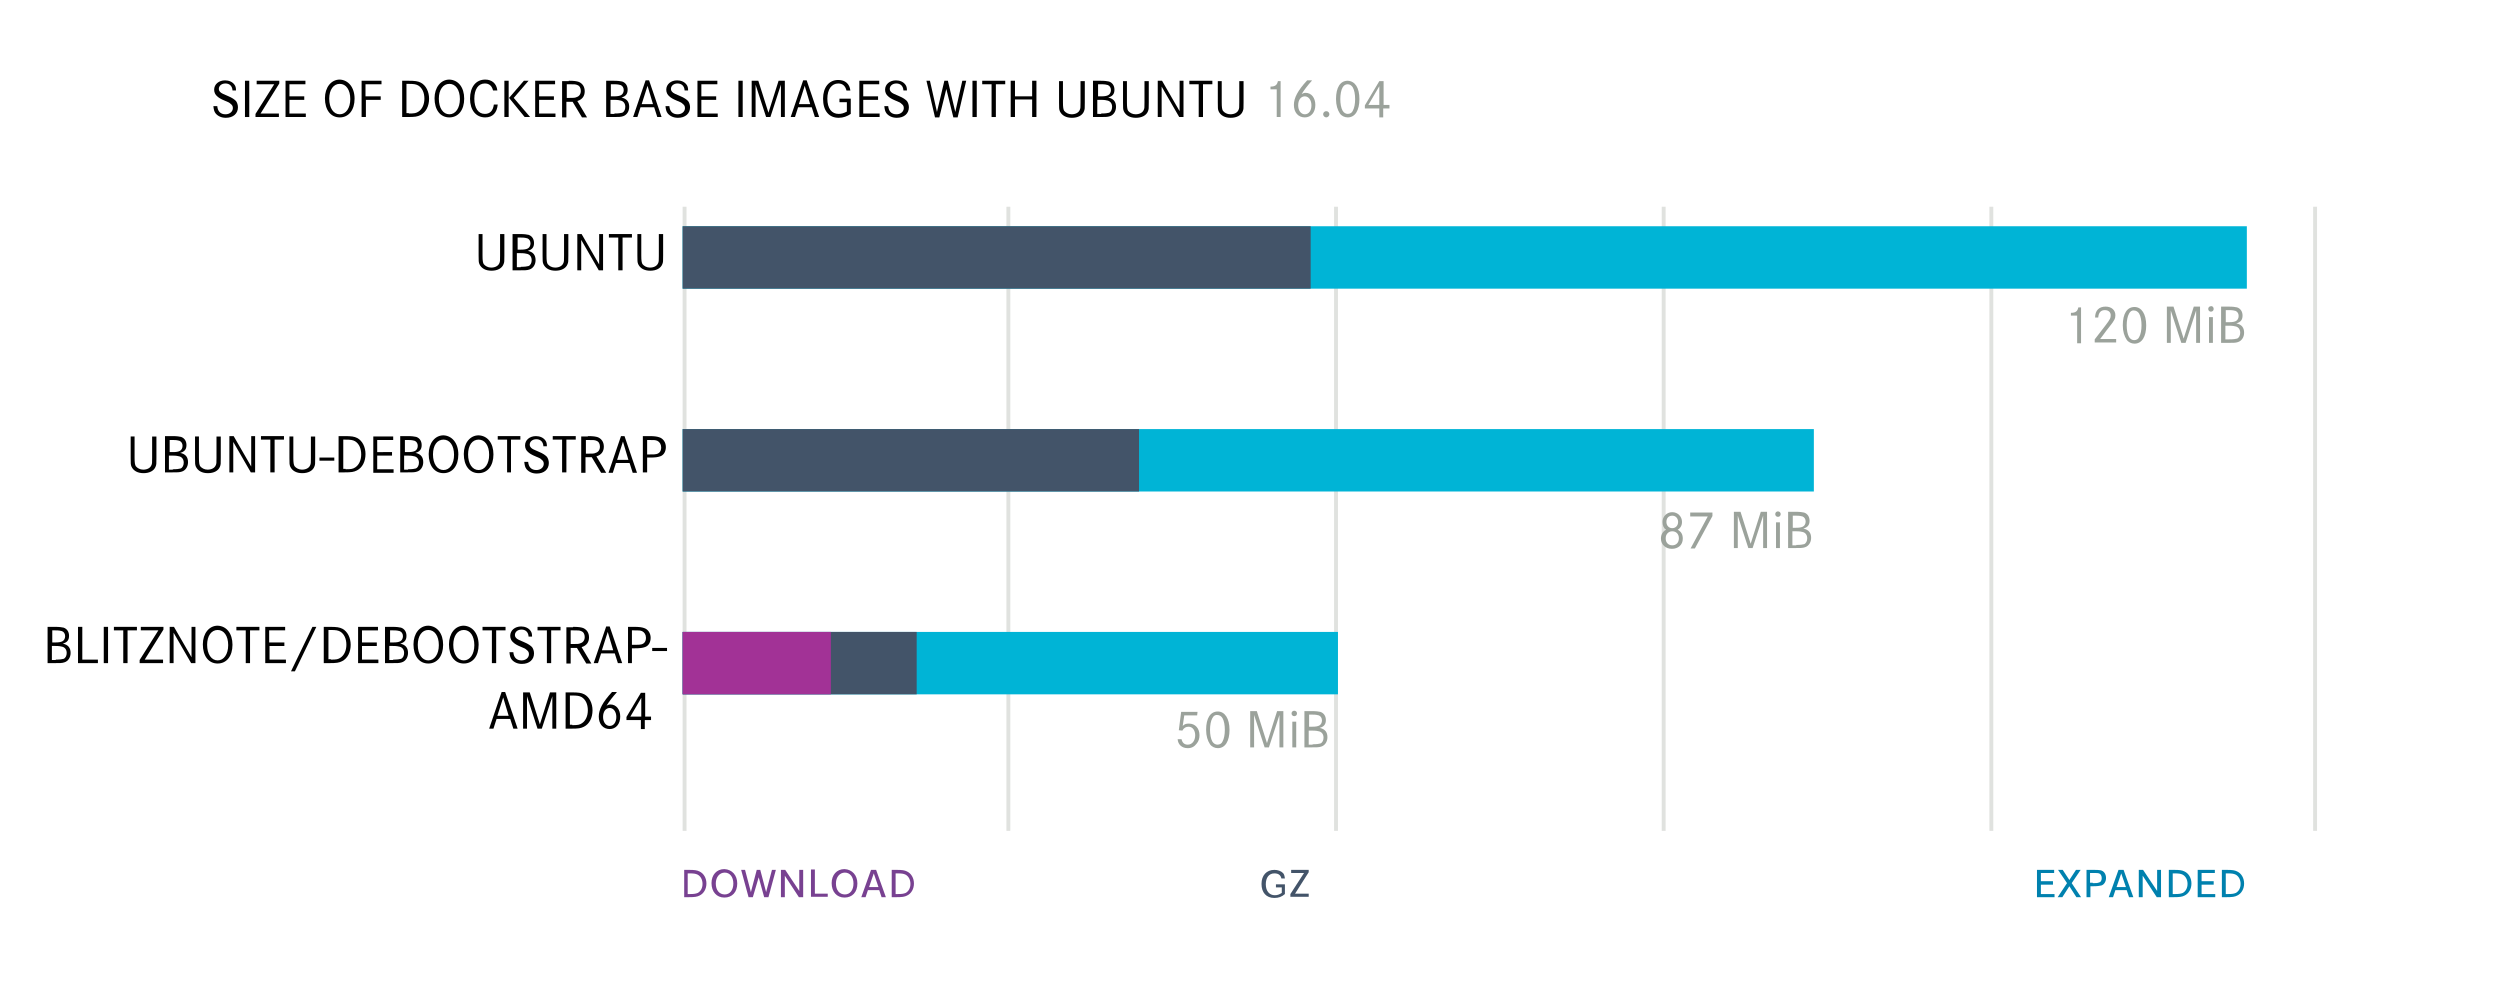 <?xml version="1.0" encoding="utf-8"?>
<!DOCTYPE svg PUBLIC "-//W3C//DTD SVG 1.1//EN" "http://www.w3.org/Graphics/SVG/1.1/DTD/svg11.dtd">
<svg version="1.1" id="Layer_1" xmlns="http://www.w3.org/2000/svg" xmlns:xlink="http://www.w3.org/1999/xlink" x="0px" y="0px"
	 width="640.9px" height="255.5px" viewBox="0 0 640.9 255.5" enable-background="new 0 0 640.9 255.5" xml:space="preserve">
<line fill="none" stroke="#CBCECA" stroke-miterlimit="10" stroke-opacity="0.6" x1="175.5" y1="53" x2="175.5" y2="213"/>
<line fill="none" stroke="#CBCECA" stroke-miterlimit="10" stroke-opacity="0.6" x1="258.5" y1="53" x2="258.5" y2="213"/>
<line fill="none" stroke="#CBCECA" stroke-miterlimit="10" stroke-opacity="0.6" x1="342.5" y1="53" x2="342.5" y2="213"/>
<line fill="none" stroke="#CBCECA" stroke-miterlimit="10" stroke-opacity="0.6" x1="426.5" y1="53" x2="426.5" y2="213"/>
<line fill="none" stroke="#CBCECA" stroke-miterlimit="10" stroke-opacity="0.6" x1="510.5" y1="53" x2="510.5" y2="213"/>
<line fill="none" stroke="#CBCECA" stroke-miterlimit="10" stroke-opacity="0.6" x1="593.5" y1="53" x2="593.5" y2="213"/>
<g>
	<path d="M59.6,23.1c-0.1-1.1-0.8-1.7-1.8-1.7c-1,0-1.7,0.6-1.7,1.4c0,0.4,0.2,0.7,0.6,1c0.3,0.2,0.3,0.2,1.7,0.8
		c1.2,0.5,1.7,0.9,2.1,1.3c0.3,0.4,0.5,1,0.5,1.6c0,1.6-1.2,2.7-3.1,2.7c-1.1,0-2-0.4-2.6-1.1c-0.4-0.5-0.5-1-0.6-1.9h1
		c0.1,1.3,0.8,2.1,2.1,2.1c1.1,0,1.9-0.7,1.9-1.6c0-0.5-0.2-0.8-0.6-1.1c-0.3-0.3-0.5-0.4-1.5-0.8c-1-0.4-1.6-0.8-1.9-1.1
		c-0.5-0.4-0.8-1-0.8-1.7c0-1.4,1.2-2.4,2.8-2.4c1,0,1.9,0.4,2.4,1.1c0.3,0.4,0.4,0.8,0.4,1.5H59.6z"/>
	<path d="M62.8,30v-9.3h1.1V30H62.8z"/>
	<path d="M71.6,20.7v0.7l-4.8,7.7h4.7V30h-6v-0.8l4.8-7.6h-4.5v-0.9H71.6z"/>
	<path d="M78,24.7v0.9h-3.8v3.5h4.2V30h-5.2v-9.3h5.1v0.9h-4.1v3.1H78z"/>
	<path d="M90.9,25.3c0,2.9-1.5,4.8-3.8,4.8c-2.3,0-3.8-1.9-3.8-4.9c0-2.8,1.6-4.8,3.8-4.8C89.3,20.5,90.9,22.4,90.9,25.3z
		 M84.4,25.3c0,2.4,1.1,4,2.7,4c1.6,0,2.7-1.6,2.7-3.9c0-2.4-1.1-3.9-2.7-3.9S84.4,23,84.4,25.3z"/>
	<path d="M97.6,24.7v0.9h-3.8V30h-1.1v-9.3h5.1v0.9h-4.1v3.1H97.6z"/>
	<path d="M104.6,20.7c1.8,0,2.5,0.1,3.3,0.5c1.3,0.7,2.1,2.3,2.1,4.1c0,1.9-0.8,3.5-2.2,4.2c-0.8,0.4-1.4,0.5-3.3,0.5h-1.4v-9.3
		H104.6z M104.8,29.1c1.5,0,1.9-0.1,2.5-0.5c0.9-0.6,1.5-1.8,1.5-3.3c0-1.6-0.6-2.8-1.6-3.4c-0.6-0.3-1-0.4-2.6-0.4h-0.4v7.5H104.8z
		"/>
	<path d="M119,25.3c0,2.9-1.5,4.8-3.8,4.8c-2.3,0-3.8-1.9-3.8-4.9c0-2.8,1.6-4.8,3.8-4.8C117.5,20.5,119,22.4,119,25.3z M112.5,25.3
		c0,2.4,1.1,4,2.7,4c1.6,0,2.7-1.6,2.7-3.9c0-2.4-1.1-3.9-2.7-3.9S112.5,23,112.5,25.3z"/>
	<path d="M126.4,23.2c-0.3-1.2-1-1.8-2.1-1.8c-1.7,0-2.7,1.5-2.7,3.9c0,2.4,1,3.9,2.7,3.9c1.3,0,2.1-0.8,2.3-2.4h1
		c-0.2,2.1-1.3,3.3-3.2,3.3c-2.4,0-3.9-1.9-3.9-4.8c0-3,1.5-4.9,3.9-4.9c1.7,0,2.9,1,3.1,2.8H126.4z"/>
	<path d="M130.4,20.7V30h-1.1v-9.3H130.4z M135.5,20.7l-3.8,4.4l4.2,4.9h-1.4l-4-4.9l3.8-4.4H135.5z"/>
	<path d="M142,24.7v0.9h-3.8v3.5h4.2V30h-5.2v-9.3h5.1v0.9h-4.1v3.1H142z"/>
	<path d="M145.8,20.7c1.4,0,2,0.1,2.6,0.3c0.9,0.4,1.5,1.2,1.5,2.4c0,1.2-0.6,2.1-1.9,2.5l2.5,4.2h-1.3l-2.4-4h-1.6v4h-1.1v-9.3
		H145.8z M145.9,25.1c1.1,0,1.5,0,1.9-0.2c0.7-0.2,1.1-0.8,1.1-1.6c0-0.7-0.3-1.3-0.9-1.5c-0.4-0.2-0.8-0.2-2.1-0.2h-0.6v3.5H145.9z
		"/>
	<path d="M157.2,20.7c1.3,0,1.8,0.1,2.3,0.2c0.9,0.3,1.4,1.1,1.4,2.1c0,1.1-0.5,1.7-1.6,2c1.4,0.3,2,1.1,2,2.4
		c0,1.1-0.6,2.1-1.6,2.4c-0.6,0.2-1.1,0.2-2.7,0.2h-1.6v-9.3H157.2z M157.4,24.7c0.9,0,1.4-0.1,1.8-0.3c0.4-0.2,0.7-0.7,0.7-1.3
		c0-0.6-0.3-1.1-0.8-1.3c-0.4-0.1-0.7-0.2-1.7-0.2h-0.8v3.1H157.4z M157.5,29.1c1.1,0,1.6-0.1,2-0.2c0.5-0.2,0.8-0.8,0.8-1.5
		c0-0.8-0.4-1.4-1.1-1.6c-0.4-0.1-0.8-0.2-1.8-0.2h-0.9v3.6H157.5z"/>
	<path d="M166.4,20.6l3.2,9.4h-1.1l-0.8-2.5h-3.5l-0.8,2.5h-1.1l3.2-9.4H166.4z M166,22l-1.5,4.7h2.9L166,22z"/>
	<path d="M175.5,23.1c-0.1-1.1-0.8-1.7-1.8-1.7c-1,0-1.7,0.6-1.7,1.4c0,0.4,0.2,0.7,0.6,1c0.3,0.2,0.3,0.2,1.7,0.8
		c1.2,0.5,1.7,0.9,2.1,1.3c0.3,0.4,0.5,1,0.5,1.6c0,1.6-1.2,2.7-3.1,2.7c-1.1,0-2-0.4-2.6-1.1c-0.4-0.5-0.5-1-0.6-1.9h1
		c0.1,1.3,0.8,2.1,2.1,2.1c1.1,0,1.9-0.7,1.9-1.6c0-0.5-0.2-0.8-0.6-1.1c-0.3-0.3-0.5-0.4-1.5-0.8c-1-0.4-1.6-0.8-1.9-1.1
		c-0.5-0.4-0.8-1-0.8-1.7c0-1.4,1.2-2.4,2.8-2.4c1,0,1.9,0.4,2.4,1.1c0.3,0.4,0.4,0.8,0.4,1.5H175.5z"/>
	<path d="M183.6,24.7v0.9h-3.8v3.5h4.2V30h-5.2v-9.3h5.1v0.9h-4.1v3.1H183.6z"/>
	<path d="M189.3,30v-9.3h1.1V30H189.3z"/>
	<path d="M194.4,20.7l2.6,8.2l2.6-8.2h1.6V30h-1v-8.3l-2.7,8.3h-1.1l-2.7-8.3V30h-1v-9.3H194.4z"/>
	<path d="M206.8,20.6L210,30h-1.1l-0.8-2.5h-3.5l-0.8,2.5h-1.1l3.2-9.4H206.8z M206.3,22l-1.5,4.7h2.9L206.3,22z"/>
	<path d="M218.1,25.4v3.8c-0.9,0.6-1.9,1-3.1,1c-2.5,0-4-1.8-4-4.9c0-2.9,1.5-4.8,3.9-4.8c1.8,0,2.9,1,3.1,2.7h-1
		c-0.3-1.2-1-1.8-2.1-1.8c-1.7,0-2.8,1.5-2.8,3.9c0,2.5,1.1,3.9,2.9,3.9c0.7,0,1.4-0.2,2.1-0.6v-2.4h-1.9v-0.9H218.1z"/>
	<path d="M225.1,24.7v0.9h-3.8v3.5h4.2V30h-5.2v-9.3h5.1v0.9h-4.1v3.1H225.1z"/>
	<path d="M231.6,23.1c-0.1-1.1-0.8-1.7-1.8-1.7c-1,0-1.7,0.6-1.7,1.4c0,0.4,0.2,0.7,0.6,1c0.3,0.2,0.3,0.2,1.7,0.8
		c1.2,0.5,1.7,0.9,2.1,1.3c0.3,0.4,0.5,1,0.5,1.6c0,1.6-1.2,2.7-3.1,2.7c-1.1,0-2-0.4-2.6-1.1c-0.4-0.5-0.5-1-0.6-1.9h1
		c0.1,1.3,0.8,2.1,2.1,2.1c1.1,0,1.9-0.7,1.9-1.6c0-0.5-0.2-0.8-0.6-1.1c-0.3-0.3-0.5-0.4-1.5-0.8c-1-0.4-1.6-0.8-1.9-1.1
		c-0.5-0.4-0.8-1-0.8-1.7c0-1.4,1.2-2.4,2.8-2.4c1,0,1.9,0.4,2.4,1.1c0.3,0.4,0.4,0.8,0.4,1.5H231.6z"/>
	<path d="M238.4,20.7l1.8,8l1.9-8h0.9l1.9,8l1.8-8h1l-2.2,9.4h-1.1l-1.8-7.3l-1.8,7.3h-1.1l-2.2-9.4H238.4z"/>
	<path d="M249.3,30v-9.3h1.1V30H249.3z"/>
	<path d="M257.7,20.7v0.9h-2.4V30h-1.1v-8.4h-2.4v-0.9H257.7z"/>
	<path d="M264.6,24.7v-4h1.1V30h-1.1v-4.5h-4.4V30h-1.1v-9.3h1.1v4H264.6z"/>
	<path d="M272.5,20.7v5.5c0,1.4,0.1,1.8,0.3,2.2c0.4,0.5,1.1,0.9,1.9,0.9c1,0,1.8-0.4,2.1-1.1c0.2-0.4,0.2-0.7,0.2-1.9v-5.5h1.1v5.5
		c0,1.5,0,1.7-0.2,2.2c-0.4,1.1-1.6,1.7-3.1,1.7c-1.5,0-2.6-0.6-3.1-1.7c-0.2-0.5-0.2-0.8-0.2-2.2v-5.5H272.5z"/>
	<path d="M282,20.7c1.3,0,1.8,0.1,2.3,0.2c0.9,0.3,1.4,1.1,1.4,2.1c0,1.1-0.5,1.7-1.6,2c1.4,0.3,2,1.1,2,2.4c0,1.1-0.6,2.1-1.6,2.4
		c-0.6,0.2-1.1,0.2-2.7,0.2h-1.6v-9.3H282z M282.3,24.7c0.9,0,1.4-0.1,1.8-0.3c0.4-0.2,0.7-0.7,0.7-1.3c0-0.6-0.3-1.1-0.8-1.3
		c-0.4-0.1-0.7-0.2-1.7-0.2h-0.8v3.1H282.3z M282.3,29.1c1.1,0,1.6-0.1,2-0.2c0.5-0.2,0.8-0.8,0.8-1.5c0-0.8-0.4-1.4-1.1-1.6
		c-0.4-0.1-0.8-0.2-1.8-0.2h-0.9v3.6H282.3z"/>
	<path d="M288.9,20.7v5.5c0,1.4,0.1,1.8,0.3,2.2c0.4,0.5,1.1,0.9,1.9,0.9c1,0,1.8-0.4,2.1-1.1c0.2-0.4,0.2-0.7,0.2-1.9v-5.5h1.1v5.5
		c0,1.5,0,1.7-0.2,2.2c-0.4,1.1-1.6,1.7-3.1,1.7c-1.5,0-2.6-0.6-3.1-1.7c-0.2-0.5-0.2-0.8-0.2-2.2v-5.5H288.9z"/>
	<path d="M297.9,20.7l4.5,7.8v-7.8h1V30h-1.1l-4.5-7.8V30h-1v-9.3H297.9z"/>
	<path d="M310.8,20.7v0.9h-2.4V30h-1.1v-8.4h-2.4v-0.9H310.8z"/>
	<path d="M313.2,20.7v5.5c0,1.4,0.1,1.8,0.3,2.2c0.4,0.5,1.1,0.9,1.9,0.9c1,0,1.8-0.4,2.1-1.1c0.2-0.4,0.2-0.7,0.2-1.9v-5.5h1.1v5.5
		c0,1.5,0,1.7-0.2,2.2c-0.4,1.1-1.6,1.7-3.1,1.7c-1.5,0-2.6-0.6-3.1-1.7c-0.2-0.5-0.2-0.8-0.2-2.2v-5.5H313.2z"/>
	<path fill="#9BA29B" d="M325.7,22.2c1.2,0,1.7-0.4,1.9-1.4h0.7V30h-1v-7.1h-1.6V22.2z"/>
	<path fill="#9BA29B" d="M336.3,20.7c-1,1.1-2,2.4-2.6,3.4c0.4-0.2,0.6-0.3,1-0.3c1.5,0,2.5,1.3,2.5,3.1c0,1.9-1.1,3.2-2.7,3.2
		c-1.7,0-2.8-1.3-2.8-3.2c0-1.8,1-3.7,3.4-6.3H336.3z M332.8,27c0,1.3,0.7,2.3,1.7,2.3c1,0,1.7-0.9,1.7-2.3c0-1.3-0.7-2.3-1.7-2.3
		C333.5,24.7,332.8,25.6,332.8,27z"/>
	<path fill="#9BA29B" d="M340.8,29.3c0,0.4-0.4,0.8-0.8,0.8c-0.4,0-0.8-0.4-0.8-0.8c0-0.5,0.4-0.8,0.8-0.8
		C340.5,28.5,340.8,28.9,340.8,29.3z"/>
	<path fill="#9BA29B" d="M348.5,25.4c0,2.9-1.1,4.7-3,4.7c-0.8,0-1.6-0.4-2-1c-0.6-0.9-1-2.1-1-3.7c0-3,1.1-4.7,3-4.7
		C347.4,20.8,348.5,22.5,348.5,25.4z M344.2,22.4c-0.4,0.7-0.6,1.8-0.6,3c0,1.2,0.2,2.3,0.6,3c0.3,0.5,0.8,0.8,1.3,0.8
		c0.6,0,1.1-0.3,1.3-0.8c0.4-0.7,0.6-1.8,0.6-3c0-1.2-0.2-2.3-0.6-3c-0.3-0.5-0.8-0.8-1.3-0.8C344.9,21.6,344.5,21.9,344.2,22.4z"/>
	<path fill="#9BA29B" d="M356.2,26.9v0.9h-1.6v2.3h-1v-2.3h-3.7V27l3.7-6.2h1.1v6.1H356.2z M353.6,22.1l-2.8,4.8h2.8L353.6,22.1z"/>
</g>
<g>
	<path d="M123.7,60v5.5c0,1.4,0.1,1.8,0.3,2.2c0.4,0.5,1.1,0.9,1.9,0.9c1,0,1.8-0.4,2.1-1.1c0.2-0.4,0.2-0.7,0.2-1.9V60h1.1v5.5
		c0,1.5,0,1.7-0.2,2.2c-0.4,1.1-1.6,1.7-3.1,1.7c-1.5,0-2.6-0.6-3.1-1.7c-0.2-0.5-0.2-0.8-0.2-2.2V60H123.7z"/>
	<path d="M133.2,60c1.3,0,1.8,0.1,2.3,0.2c0.9,0.3,1.4,1.1,1.4,2.1c0,1.1-0.5,1.7-1.6,2c1.4,0.3,2,1.1,2,2.4c0,1.1-0.6,2.1-1.6,2.4
		c-0.6,0.2-1.1,0.2-2.7,0.2h-1.6V60H133.2z M133.5,64c0.9,0,1.4-0.1,1.8-0.3c0.4-0.2,0.7-0.7,0.7-1.3c0-0.6-0.3-1.1-0.8-1.3
		c-0.4-0.1-0.7-0.2-1.7-0.2h-0.8V64H133.5z M133.5,68.4c1.1,0,1.6-0.1,2-0.2c0.5-0.2,0.8-0.8,0.8-1.5c0-0.8-0.4-1.4-1.1-1.6
		c-0.4-0.1-0.8-0.2-1.8-0.2h-0.9v3.6H133.5z"/>
	<path d="M140.1,60v5.5c0,1.4,0.1,1.8,0.3,2.2c0.4,0.5,1.1,0.9,1.9,0.9c1,0,1.8-0.4,2.1-1.1c0.2-0.4,0.2-0.7,0.2-1.9V60h1.1v5.5
		c0,1.5,0,1.7-0.2,2.2c-0.4,1.1-1.6,1.7-3.1,1.7c-1.5,0-2.6-0.6-3.1-1.7c-0.2-0.5-0.2-0.8-0.2-2.2V60H140.1z"/>
	<path d="M149.1,60l4.5,7.8V60h1v9.3h-1.1l-4.5-7.8v7.8h-1V60H149.1z"/>
	<path d="M162,60v0.9h-2.4v8.4h-1.1v-8.4h-2.4V60H162z"/>
	<path d="M164.4,60v5.5c0,1.4,0.1,1.8,0.3,2.2c0.4,0.5,1.1,0.9,1.9,0.9c1,0,1.8-0.4,2.1-1.1c0.2-0.4,0.2-0.7,0.2-1.9V60h1.1v5.5
		c0,1.5,0,1.7-0.2,2.2c-0.4,1.1-1.6,1.7-3.1,1.7c-1.5,0-2.6-0.6-3.1-1.7c-0.2-0.5-0.2-0.8-0.2-2.2V60H164.4z"/>
</g>
<g>
	<path d="M34.5,111.8v5.5c0,1.4,0.1,1.8,0.3,2.2c0.4,0.5,1.1,0.9,1.9,0.9c1,0,1.8-0.4,2.1-1.1c0.2-0.4,0.2-0.7,0.2-1.9v-5.5h1.1v5.5
		c0,1.5,0,1.7-0.2,2.2c-0.4,1.1-1.6,1.7-3.1,1.7c-1.5,0-2.6-0.6-3.1-1.7c-0.2-0.5-0.2-0.8-0.2-2.2v-5.5H34.5z"/>
	<path d="M44.1,111.8c1.3,0,1.8,0.1,2.3,0.2c0.9,0.3,1.4,1.1,1.4,2.1c0,1.1-0.5,1.7-1.6,2c1.4,0.3,2,1.1,2,2.4
		c0,1.1-0.6,2.1-1.6,2.4c-0.6,0.2-1.1,0.2-2.7,0.2h-1.6v-9.3H44.1z M44.3,115.9c0.9,0,1.4-0.1,1.8-0.3c0.4-0.2,0.7-0.7,0.7-1.3
		c0-0.6-0.3-1.1-0.8-1.3c-0.4-0.1-0.7-0.2-1.7-0.2h-0.8v3.1H44.3z M44.3,120.3c1.1,0,1.6-0.1,2-0.2c0.5-0.2,0.8-0.8,0.8-1.5
		c0-0.8-0.4-1.4-1.1-1.6c-0.4-0.1-0.8-0.2-1.8-0.2h-0.9v3.6H44.3z"/>
	<path d="M51,111.8v5.5c0,1.4,0.1,1.8,0.3,2.2c0.4,0.5,1.1,0.9,1.9,0.9c1,0,1.8-0.4,2.1-1.1c0.2-0.4,0.2-0.7,0.2-1.9v-5.5h1.1v5.5
		c0,1.5,0,1.7-0.2,2.2c-0.4,1.1-1.6,1.7-3.1,1.7c-1.5,0-2.6-0.6-3.1-1.7c-0.2-0.5-0.2-0.8-0.2-2.2v-5.5H51z"/>
	<path d="M59.9,111.8l4.5,7.8v-7.8h1v9.3h-1.1l-4.5-7.8v7.8h-1v-9.3H59.9z"/>
	<path d="M72.8,111.8v0.9h-2.4v8.4h-1.1v-8.4h-2.4v-0.9H72.8z"/>
	<path d="M75.2,111.8v5.5c0,1.4,0.1,1.8,0.3,2.2c0.4,0.5,1.1,0.9,1.9,0.9c1,0,1.8-0.4,2.1-1.1c0.2-0.4,0.2-0.7,0.2-1.9v-5.5h1.1v5.5
		c0,1.5,0,1.7-0.2,2.2c-0.4,1.1-1.6,1.7-3.1,1.7c-1.5,0-2.6-0.6-3.1-1.7c-0.2-0.5-0.2-0.8-0.2-2.2v-5.5H75.2z"/>
	<path d="M85.7,117.3v0.8h-3.8v-0.8H85.7z"/>
	<path d="M88.3,111.8c1.8,0,2.5,0.1,3.3,0.5c1.3,0.7,2.1,2.3,2.1,4.1c0,1.9-0.8,3.5-2.2,4.2c-0.8,0.4-1.4,0.5-3.3,0.5h-1.4v-9.3
		H88.3z M88.6,120.3c1.5,0,1.9-0.1,2.5-0.5c0.9-0.6,1.5-1.8,1.5-3.3c0-1.6-0.6-2.8-1.6-3.4c-0.6-0.3-1-0.4-2.6-0.4h-0.4v7.5H88.6z"
		/>
	<path d="M100.5,115.9v0.9h-3.8v3.5h4.2v0.9h-5.2v-9.3h5.1v0.9h-4.1v3.1H100.5z"/>
	<path d="M104.4,111.8c1.3,0,1.8,0.1,2.3,0.2c0.9,0.3,1.4,1.1,1.4,2.1c0,1.1-0.5,1.7-1.6,2c1.4,0.3,2,1.1,2,2.4
		c0,1.1-0.6,2.1-1.6,2.4c-0.6,0.2-1.1,0.2-2.7,0.2h-1.6v-9.3H104.4z M104.6,115.9c0.9,0,1.4-0.1,1.8-0.3c0.4-0.2,0.7-0.7,0.7-1.3
		c0-0.6-0.3-1.1-0.8-1.3c-0.4-0.1-0.7-0.2-1.7-0.2h-0.8v3.1H104.6z M104.6,120.3c1.1,0,1.6-0.1,2-0.2c0.5-0.2,0.8-0.8,0.8-1.5
		c0-0.8-0.4-1.4-1.1-1.6c-0.4-0.1-0.8-0.2-1.8-0.2h-0.9v3.6H104.6z"/>
	<path d="M117.5,116.5c0,2.9-1.5,4.8-3.8,4.8c-2.3,0-3.8-1.9-3.8-4.9c0-2.8,1.6-4.8,3.8-4.8C115.9,111.7,117.5,113.6,117.5,116.5z
		 M111,116.5c0,2.4,1.1,4,2.7,4c1.6,0,2.7-1.6,2.7-3.9c0-2.4-1.1-3.9-2.7-3.9S111,114.1,111,116.5z"/>
	<path d="M126.5,116.5c0,2.9-1.5,4.8-3.8,4.8c-2.3,0-3.8-1.9-3.8-4.9c0-2.8,1.6-4.8,3.8-4.8C125,111.7,126.5,113.6,126.5,116.5z
		 M120,116.5c0,2.4,1.1,4,2.7,4c1.6,0,2.7-1.6,2.7-3.9c0-2.4-1.1-3.9-2.7-3.9S120,114.1,120,116.5z"/>
	<path d="M133.4,111.8v0.9H131v8.4H130v-8.4h-2.4v-0.9H133.4z"/>
	<path d="M139.3,114.3c-0.1-1.1-0.8-1.7-1.8-1.7c-1,0-1.7,0.6-1.7,1.4c0,0.4,0.2,0.7,0.6,1c0.3,0.2,0.3,0.2,1.7,0.8
		c1.2,0.5,1.7,0.9,2.1,1.3c0.3,0.4,0.5,1,0.5,1.6c0,1.6-1.2,2.7-3.1,2.7c-1.1,0-2-0.4-2.6-1.1c-0.4-0.5-0.5-1-0.6-1.9h1
		c0.1,1.3,0.8,2.1,2.1,2.1c1.1,0,1.9-0.7,1.9-1.6c0-0.5-0.2-0.8-0.6-1.1c-0.3-0.3-0.5-0.4-1.5-0.8c-1-0.4-1.6-0.8-1.9-1.1
		c-0.5-0.4-0.8-1-0.8-1.7c0-1.4,1.2-2.4,2.8-2.4c1,0,1.9,0.4,2.4,1.1c0.3,0.4,0.4,0.8,0.4,1.5H139.3z"/>
	<path d="M147.6,111.8v0.9h-2.4v8.4h-1.1v-8.4h-2.4v-0.9H147.6z"/>
	<path d="M150.7,111.8c1.4,0,2,0.1,2.6,0.3c0.9,0.4,1.5,1.2,1.5,2.4c0,1.2-0.6,2.1-1.9,2.5l2.5,4.2h-1.3l-2.4-4h-1.6v4h-1.1v-9.3
		H150.7z M150.8,116.3c1.1,0,1.5,0,1.9-0.2c0.7-0.2,1.1-0.8,1.1-1.6c0-0.7-0.3-1.3-0.9-1.5c-0.4-0.2-0.8-0.2-2.1-0.2h-0.6v3.5H150.8
		z"/>
	<path d="M160.1,111.8l3.2,9.4h-1.1l-0.8-2.5h-3.5l-0.8,2.5H156l3.2-9.4H160.1z M159.7,113.2l-1.5,4.7h2.9L159.7,113.2z"/>
	<path d="M166.4,111.8c1.4,0,2,0.1,2.6,0.3c1,0.3,1.7,1.3,1.7,2.5c0,1.1-0.5,2.1-1.5,2.4c-0.6,0.2-1.2,0.3-2.6,0.3h-0.7v3.8h-1.1
		v-9.3H166.4z M166.6,116.5c1,0,1.3,0,1.7-0.1c0.8-0.2,1.2-0.8,1.2-1.7c0-0.8-0.4-1.4-1-1.7c-0.5-0.2-0.8-0.2-2.1-0.2h-0.5v3.7
		H166.6z"/>
</g>
<g>
	<path d="M14,160.7c1.3,0,1.8,0.1,2.3,0.2c0.9,0.3,1.4,1.1,1.4,2.1c0,1.1-0.5,1.7-1.6,2c1.4,0.3,2,1.1,2,2.4c0,1.1-0.6,2.1-1.6,2.4
		c-0.6,0.2-1.1,0.2-2.7,0.2h-1.6v-9.3H14z M14.2,164.7c0.9,0,1.4-0.1,1.8-0.3c0.4-0.2,0.7-0.7,0.7-1.3c0-0.6-0.3-1.1-0.8-1.3
		c-0.4-0.1-0.7-0.2-1.7-0.2h-0.8v3.1H14.2z M14.3,169.1c1.1,0,1.6-0.1,2-0.2c0.5-0.2,0.8-0.8,0.8-1.5c0-0.8-0.4-1.4-1.1-1.6
		c-0.4-0.1-0.8-0.2-1.8-0.2h-0.9v3.6H14.3z"/>
	<path d="M21.1,160.7v8.4h4v0.9H20v-9.3H21.1z"/>
	<path d="M26.6,170v-9.3h1.1v9.3H26.6z"/>
	<path d="M35.1,160.7v0.9h-2.4v8.4h-1.1v-8.4h-2.4v-0.9H35.1z"/>
	<path d="M41.9,160.7v0.7l-4.8,7.7h4.7v0.9h-6v-0.8l4.8-7.6h-4.5v-0.9H41.9z"/>
	<path d="M44.6,160.7l4.5,7.8v-7.8h1v9.3h-1.1l-4.5-7.8v7.8h-1v-9.3H44.6z"/>
	<path d="M59.6,165.3c0,2.9-1.5,4.8-3.8,4.8c-2.3,0-3.8-1.9-3.8-4.9c0-2.8,1.6-4.8,3.8-4.8C58.1,160.5,59.6,162.4,59.6,165.3z
		 M53.1,165.3c0,2.4,1.1,4,2.7,4c1.6,0,2.7-1.6,2.7-3.9c0-2.4-1.1-3.9-2.7-3.9S53.1,163,53.1,165.3z"/>
	<path d="M66.5,160.7v0.9h-2.4v8.4H63v-8.4h-2.4v-0.9H66.5z"/>
	<path d="M72.9,164.7v0.9h-3.8v3.5h4.2v0.9H68v-9.3h5.1v0.9h-4.1v3.1H72.9z"/>
	<path d="M80.1,160.7h1l-5.5,11.4h-1L80.1,160.7z"/>
	<path d="M84.5,160.7c1.8,0,2.5,0.1,3.3,0.5c1.3,0.7,2.1,2.3,2.1,4.1c0,1.9-0.8,3.5-2.2,4.2c-0.8,0.4-1.4,0.5-3.3,0.5H83v-9.3H84.5z
		 M84.8,169.1c1.5,0,1.9-0.1,2.5-0.5c0.9-0.6,1.5-1.8,1.5-3.3c0-1.6-0.6-2.8-1.6-3.4c-0.6-0.3-1-0.4-2.6-0.4h-0.4v7.5H84.8z"/>
	<path d="M96.6,164.7v0.9h-3.8v3.5H97v0.9h-5.2v-9.3h5.1v0.9h-4.1v3.1H96.6z"/>
	<path d="M100.5,160.7c1.3,0,1.8,0.1,2.3,0.2c0.9,0.3,1.4,1.1,1.4,2.1c0,1.1-0.5,1.7-1.6,2c1.4,0.3,2,1.1,2,2.4
		c0,1.1-0.6,2.1-1.6,2.4c-0.6,0.2-1.1,0.2-2.7,0.2h-1.6v-9.3H100.5z M100.8,164.7c0.9,0,1.4-0.1,1.8-0.3c0.4-0.2,0.7-0.7,0.7-1.3
		c0-0.6-0.3-1.1-0.8-1.3c-0.4-0.1-0.7-0.2-1.7-0.2h-0.8v3.1H100.8z M100.8,169.1c1.1,0,1.6-0.1,2-0.2c0.5-0.2,0.8-0.8,0.8-1.5
		c0-0.8-0.4-1.4-1.1-1.6c-0.4-0.1-0.8-0.2-1.8-0.2h-0.9v3.6H100.8z"/>
	<path d="M113.6,165.3c0,2.9-1.5,4.8-3.8,4.8c-2.3,0-3.8-1.9-3.8-4.9c0-2.8,1.6-4.8,3.8-4.8C112.1,160.5,113.6,162.4,113.6,165.3z
		 M107.1,165.3c0,2.4,1.1,4,2.7,4c1.6,0,2.7-1.6,2.7-3.9c0-2.4-1.1-3.9-2.7-3.9S107.1,163,107.1,165.3z"/>
	<path d="M122.7,165.3c0,2.9-1.5,4.8-3.8,4.8c-2.3,0-3.8-1.9-3.8-4.9c0-2.8,1.6-4.8,3.8-4.8C121.1,160.5,122.7,162.4,122.7,165.3z
		 M116.2,165.3c0,2.4,1.1,4,2.7,4c1.6,0,2.7-1.6,2.7-3.9c0-2.4-1.1-3.9-2.7-3.9S116.2,163,116.2,165.3z"/>
	<path d="M129.6,160.7v0.9h-2.4v8.4h-1.1v-8.4h-2.4v-0.9H129.6z"/>
	<path d="M135.5,163.1c-0.1-1.1-0.8-1.7-1.8-1.7c-1,0-1.7,0.6-1.7,1.4c0,0.4,0.2,0.7,0.6,1c0.3,0.2,0.3,0.2,1.7,0.8
		c1.2,0.5,1.7,0.9,2.1,1.3c0.3,0.4,0.5,1,0.5,1.6c0,1.6-1.2,2.7-3.1,2.7c-1.1,0-2-0.4-2.6-1.1c-0.4-0.5-0.5-1-0.6-1.9h1
		c0.1,1.3,0.8,2.1,2.1,2.1c1.1,0,1.9-0.7,1.9-1.6c0-0.5-0.2-0.8-0.6-1.1c-0.3-0.3-0.5-0.4-1.5-0.8c-1-0.4-1.6-0.8-1.9-1.1
		c-0.5-0.4-0.8-1-0.8-1.7c0-1.4,1.2-2.4,2.8-2.4c1,0,1.9,0.4,2.4,1.1c0.3,0.4,0.4,0.8,0.4,1.5H135.5z"/>
	<path d="M143.7,160.7v0.9h-2.4v8.4h-1.1v-8.4h-2.4v-0.9H143.7z"/>
	<path d="M146.9,160.7c1.4,0,2,0.1,2.6,0.3c0.9,0.4,1.5,1.2,1.5,2.4c0,1.2-0.6,2.1-1.9,2.5l2.5,4.2h-1.3l-2.4-4h-1.6v4h-1.1v-9.3
		H146.9z M146.9,165.1c1.1,0,1.5,0,1.9-0.2c0.7-0.2,1.1-0.8,1.1-1.6c0-0.7-0.3-1.3-0.9-1.5c-0.4-0.2-0.8-0.2-2.1-0.2h-0.6v3.5H146.9
		z"/>
	<path d="M156.3,160.6l3.2,9.4h-1.1l-0.8-2.5h-3.5l-0.8,2.5h-1.1l3.2-9.4H156.3z M155.8,162l-1.5,4.7h2.9L155.8,162z"/>
	<path d="M162.5,160.7c1.4,0,2,0.1,2.6,0.3c1,0.3,1.7,1.3,1.7,2.5c0,1.1-0.5,2.1-1.5,2.4c-0.6,0.2-1.2,0.3-2.6,0.3h-0.7v3.8H161
		v-9.3H162.5z M162.7,165.3c1,0,1.3,0,1.7-0.1c0.8-0.2,1.2-0.8,1.2-1.7c0-0.8-0.4-1.4-1-1.7c-0.5-0.2-0.8-0.2-2.1-0.2h-0.5v3.7
		H162.7z"/>
	<path d="M171,166.1v0.8h-3.8v-0.8H171z"/>
	<path d="M129.5,177.4l3.2,9.4h-1.1l-0.8-2.5h-3.5l-0.8,2.5h-1.1l3.2-9.4H129.5z M129,178.8l-1.5,4.7h2.9L129,178.8z"/>
	<path d="M135.8,177.5l2.6,8.2l2.6-8.2h1.6v9.3h-1v-8.3l-2.7,8.3h-1.1l-2.7-8.3v8.3h-1v-9.3H135.8z"/>
	<path d="M146.5,177.5c1.8,0,2.5,0.1,3.3,0.5c1.3,0.7,2.1,2.3,2.1,4.1c0,1.9-0.8,3.5-2.2,4.2c-0.8,0.4-1.4,0.5-3.3,0.5H145v-9.3
		H146.5z M146.7,185.9c1.5,0,1.9-0.1,2.5-0.5c0.9-0.6,1.5-1.8,1.5-3.3c0-1.6-0.6-2.8-1.6-3.4c-0.6-0.3-1-0.4-2.6-0.4h-0.4v7.5H146.7
		z"/>
	<path d="M158.1,177.5c-1,1.1-2,2.4-2.6,3.4c0.4-0.2,0.6-0.3,1-0.3c1.5,0,2.5,1.3,2.5,3.1c0,1.9-1.1,3.2-2.7,3.2
		c-1.7,0-2.8-1.3-2.8-3.2c0-1.8,1-3.7,3.4-6.3H158.1z M154.6,183.8c0,1.3,0.7,2.3,1.7,2.3c1,0,1.7-0.9,1.7-2.3
		c0-1.3-0.7-2.3-1.7-2.3C155.3,181.5,154.6,182.4,154.6,183.8z"/>
	<path d="M166.9,183.7v0.9h-1.6v2.3h-1v-2.3h-3.7v-0.8l3.7-6.2h1.1v6.1H166.9z M164.4,178.9l-2.8,4.8h2.8L164.4,178.9z"/>
</g>
<rect x="175" y="58" fill="#00B4D6" width="401" height="16"/>
<rect x="175" y="58" fill="#435469" width="161" height="16"/>
<rect x="175" y="110" fill="#00B4D6" width="290" height="16"/>
<rect x="175" y="110" fill="#435469" width="117" height="16"/>
<rect x="175" y="162" fill="#00B4D6" width="168" height="16"/>
<rect x="175" y="162" fill="#435469" width="60" height="16"/>
<rect x="175" y="162" fill="#A23296" width="38" height="16"/>
<g>
	<path fill="#9BA29B" d="M307,182.5l-0.1,0.9h-3.3l-0.4,2.7c0.5-0.5,0.9-0.6,1.6-0.6c1.6,0,2.7,1.2,2.7,3c0,0.8-0.2,1.5-0.7,2.1
		c-0.6,0.8-1.3,1.2-2.3,1.2c-1.5,0-2.5-0.9-2.6-2.3h1c0.2,0.9,0.7,1.4,1.6,1.4c1.1,0,1.9-1,1.9-2.4c0-1.3-0.7-2.2-1.7-2.2
		c-0.7,0-1.2,0.3-1.6,1l-0.9-0.1l0.6-4.7H307z"/>
	<path fill="#9BA29B" d="M315.2,187.1c0,2.9-1.1,4.7-3,4.7c-0.8,0-1.6-0.4-2-1c-0.6-0.9-1-2.1-1-3.7c0-3,1.1-4.7,3-4.7
		C314,182.4,315.2,184.2,315.2,187.1z M310.8,184.1c-0.4,0.7-0.6,1.8-0.6,3c0,1.2,0.2,2.3,0.6,3c0.3,0.5,0.8,0.8,1.3,0.8
		c0.6,0,1.1-0.3,1.3-0.8c0.4-0.7,0.6-1.8,0.6-3s-0.2-2.3-0.6-3c-0.3-0.5-0.8-0.8-1.3-0.8C311.6,183.2,311.1,183.5,310.8,184.1z"/>
	<path fill="#9BA29B" d="M322.2,182.3l2.6,8.2l2.6-8.2h1.6v9.3h-1v-8.3l-2.7,8.3h-1.1l-2.7-8.3v8.3h-1v-9.3H322.2z"/>
	<path fill="#9BA29B" d="M332.5,182.9c0,0.4-0.3,0.7-0.7,0.7c-0.4,0-0.7-0.3-0.7-0.7c0-0.4,0.3-0.7,0.7-0.7
		C332.2,182.2,332.5,182.5,332.5,182.9z M332.3,185v6.6h-1V185H332.3z"/>
	<path fill="#9BA29B" d="M336.2,182.3c1.3,0,1.8,0.1,2.3,0.2c0.9,0.3,1.4,1.1,1.4,2.1c0,1.1-0.5,1.7-1.6,2c1.4,0.3,2,1.1,2,2.4
		c0,1.1-0.6,2.1-1.6,2.4c-0.6,0.2-1.1,0.2-2.7,0.2h-1.6v-9.3H336.2z M336.4,186.3c0.9,0,1.4-0.1,1.8-0.3c0.4-0.2,0.7-0.7,0.7-1.3
		c0-0.6-0.3-1.1-0.8-1.3c-0.4-0.1-0.7-0.2-1.7-0.2h-0.8v3.1H336.4z M336.5,190.8c1.1,0,1.6-0.1,2-0.2c0.5-0.2,0.8-0.8,0.8-1.5
		c0-0.8-0.4-1.4-1.1-1.6c-0.4-0.1-0.8-0.2-1.8-0.2h-0.9v3.6H336.5z"/>
</g>
<g>
	<path fill="#9BA29B" d="M426.2,133.8c0-1.4,1.1-2.5,2.5-2.5c1.4,0,2.5,1.1,2.5,2.5c0,0.9-0.4,1.6-1.1,2c0.9,0.5,1.3,1.2,1.3,2.3
		c0,1.6-1.2,2.6-2.8,2.6c-1.6,0-2.8-1.1-2.8-2.6c0-1,0.4-1.8,1.3-2.3C426.5,135.4,426.2,134.7,426.2,133.8z M427,138
		c0,1.1,0.7,1.8,1.7,1.8s1.7-0.7,1.7-1.8c0-1.1-0.7-1.8-1.7-1.8C427.7,136.2,427,137,427,138z M427.2,133.8c0,0.9,0.6,1.6,1.5,1.6
		c0.9,0,1.5-0.7,1.5-1.6c0-0.9-0.6-1.6-1.5-1.6C427.8,132.2,427.2,132.8,427.2,133.8z"/>
	<path fill="#9BA29B" d="M439,131.5v0.8l-4.5,8.3h-1.1l4.4-8.2h-4.5v-1H439z"/>
	<path fill="#9BA29B" d="M446.2,131.2l2.6,8.2l2.6-8.2h1.6v9.3h-1v-8.3l-2.7,8.3h-1.1l-2.7-8.3v8.3h-1v-9.3H446.2z"/>
	<path fill="#9BA29B" d="M456.5,131.8c0,0.4-0.3,0.7-0.7,0.7c-0.4,0-0.7-0.3-0.7-0.7c0-0.4,0.3-0.7,0.7-0.7
		C456.2,131.1,456.5,131.4,456.5,131.8z M456.3,133.9v6.6h-1v-6.6H456.3z"/>
	<path fill="#9BA29B" d="M460.2,131.2c1.3,0,1.8,0.1,2.3,0.2c0.9,0.3,1.4,1.1,1.4,2.1c0,1.1-0.5,1.7-1.6,2c1.4,0.3,2,1.1,2,2.4
		c0,1.1-0.6,2.1-1.6,2.4c-0.6,0.2-1.1,0.2-2.7,0.2h-1.6v-9.3H460.2z M460.4,135.3c0.9,0,1.4-0.1,1.8-0.3c0.4-0.2,0.7-0.7,0.7-1.3
		c0-0.6-0.3-1.1-0.8-1.3c-0.4-0.1-0.7-0.2-1.7-0.2h-0.8v3.1H460.4z M460.5,139.7c1.1,0,1.6-0.1,2-0.2c0.5-0.2,0.8-0.8,0.8-1.5
		c0-0.8-0.4-1.4-1.1-1.6c-0.4-0.1-0.8-0.2-1.8-0.2h-0.9v3.6H460.5z"/>
</g>
<g>
	<path fill="#9BA29B" d="M530.9,80.2c1.2,0,1.7-0.4,1.9-1.4h0.7v9.2h-1v-7.1h-1.6V80.2z"/>
	<path fill="#9BA29B" d="M537.1,81.4c0-1.8,1-2.8,2.7-2.8c1.5,0,2.5,0.9,2.5,2.2c0,0.8-0.2,1.3-1.4,2.8c-0.6,0.7-1.3,1.7-1.6,2.1
		c-0.6,0.8-0.6,0.8-0.9,1.2h4.1v0.9H537v-0.8l2.7-3.5c1.3-1.7,1.4-2,1.4-2.7c0-0.8-0.6-1.3-1.5-1.3c-1,0-1.6,0.6-1.7,1.9H537.1z"/>
	<path fill="#9BA29B" d="M550.2,83.4c0,2.9-1.1,4.7-3,4.7c-0.8,0-1.6-0.4-2-1c-0.6-0.9-1-2.1-1-3.7c0-3,1.1-4.7,3-4.7
		C549,78.7,550.2,80.5,550.2,83.4z M545.8,80.4c-0.4,0.7-0.6,1.8-0.6,3c0,1.2,0.2,2.3,0.6,3c0.3,0.5,0.8,0.8,1.3,0.8
		c0.6,0,1.1-0.3,1.3-0.8c0.4-0.7,0.6-1.8,0.6-3s-0.2-2.3-0.6-3c-0.3-0.5-0.8-0.8-1.3-0.8C546.6,79.5,546.1,79.8,545.8,80.4z"/>
	<path fill="#9BA29B" d="M557.2,78.6l2.6,8.2l2.6-8.2h1.6v9.3h-1v-8.3l-2.7,8.3h-1.1l-2.7-8.3v8.3h-1v-9.3H557.2z"/>
	<path fill="#9BA29B" d="M567.5,79.2c0,0.4-0.3,0.7-0.7,0.7c-0.4,0-0.7-0.3-0.7-0.7c0-0.4,0.3-0.7,0.7-0.7
		C567.2,78.4,567.5,78.8,567.5,79.2z M567.3,81.3v6.6h-1v-6.6H567.3z"/>
	<path fill="#9BA29B" d="M571.2,78.6c1.3,0,1.8,0.1,2.3,0.2c0.9,0.3,1.4,1.1,1.4,2.1c0,1.1-0.5,1.7-1.6,2c1.4,0.3,2,1.1,2,2.4
		c0,1.1-0.6,2.1-1.6,2.4c-0.6,0.2-1.1,0.2-2.7,0.2h-1.6v-9.3H571.2z M571.4,82.6c0.9,0,1.4-0.1,1.8-0.3c0.4-0.2,0.7-0.7,0.7-1.3
		c0-0.6-0.3-1.1-0.8-1.3c-0.4-0.1-0.7-0.2-1.7-0.2h-0.8v3.1H571.4z M571.5,87c1.1,0,1.6-0.1,2-0.2c0.5-0.2,0.8-0.8,0.8-1.5
		c0-0.8-0.4-1.4-1.1-1.6c-0.4-0.1-0.8-0.2-1.8-0.2h-0.9V87H571.5z"/>
</g>
<g>
	<path fill="#784191" d="M176.6,223c1.5,0,2.1,0.1,2.7,0.4c1.1,0.5,1.8,1.7,1.8,3.1c0,1.4-0.7,2.6-1.8,3.1c-0.6,0.3-1.2,0.4-2.7,0.4
		h-1.2v-7H176.6z M176.8,229.2c1.2,0,1.6-0.1,2.1-0.3c0.7-0.4,1.2-1.2,1.2-2.3c0-1.1-0.5-2-1.3-2.4c-0.5-0.2-0.8-0.3-2.2-0.3h-0.3
		v5.3H176.8z"/>
	<path fill="#784191" d="M189,226.5c0,2.2-1.3,3.6-3.3,3.6c-2,0-3.3-1.5-3.3-3.7c0-2.1,1.3-3.6,3.3-3.6
		C187.7,222.9,189,224.4,189,226.5z M183.5,226.5c0,1.7,0.9,2.8,2.3,2.8c1.3,0,2.2-1.1,2.2-2.8c0-1.7-0.9-2.8-2.2-2.8
		S183.5,224.8,183.5,226.5z"/>
	<path fill="#784191" d="M191,223l1.5,5.7l1.5-5.7h0.9l1.5,5.7l1.5-5.7h1l-1.9,7h-1.1l-1.4-5.1L193,230h-1.1l-1.9-7H191z"/>
	<path fill="#784191" d="M201.3,223l3.6,5.4V223h1v7h-1.1l-3.6-5.5v5.5h-1v-7H201.3z"/>
	<path fill="#784191" d="M208.9,223v6.1h3.3v0.8h-4.3v-7H208.9z"/>
	<path fill="#784191" d="M219.8,226.5c0,2.2-1.3,3.6-3.3,3.6c-2,0-3.3-1.5-3.3-3.7c0-2.1,1.3-3.6,3.3-3.6
		C218.5,222.9,219.8,224.4,219.8,226.5z M214.3,226.5c0,1.7,0.9,2.8,2.3,2.8c1.3,0,2.2-1.1,2.2-2.8c0-1.7-0.9-2.8-2.2-2.8
		S214.3,224.8,214.3,226.5z"/>
	<path fill="#784191" d="M224.6,223l2.5,7h-1.1l-0.6-1.8h-2.9l-0.6,1.8h-1.1l2.5-7H224.6z M225.2,227.4l-1.2-3.5l-1.2,3.5H225.2z"/>
	<path fill="#784191" d="M229.8,223c1.5,0,2.1,0.1,2.7,0.4c1.1,0.5,1.8,1.7,1.8,3.1c0,1.4-0.7,2.6-1.8,3.1c-0.6,0.3-1.2,0.4-2.7,0.4
		h-1.2v-7H229.8z M230.1,229.2c1.2,0,1.6-0.1,2.1-0.3c0.7-0.4,1.2-1.2,1.2-2.3c0-1.1-0.5-2-1.3-2.4c-0.5-0.2-0.8-0.3-2.2-0.3h-0.3
		v5.3H230.1z"/>
</g>
<g>
	<path fill="#435469" d="M329.4,226.5v2.7c-0.8,0.7-1.6,1-2.7,1c-2.1,0-3.3-1.4-3.3-3.6c0-2.2,1.3-3.6,3.3-3.6
		c0.9,0,1.7,0.3,2.2,0.8c0.3,0.3,0.4,0.7,0.5,1.4h-0.9c-0.2-0.9-0.8-1.3-1.8-1.3c-1.4,0-2.2,1.1-2.2,2.8c0,1.7,0.9,2.8,2.3,2.8
		c0.7,0,1.2-0.2,1.8-0.6v-1.4h-1.5v-0.8H329.4z"/>
	<path fill="#435469" d="M335.5,223v0.6l-3.5,5.5h3.5v0.8h-4.7v-0.7l3.5-5.4H331V223H335.5z"/>
</g>
<g>
	<path fill="#0081AE" d="M526.3,226v0.8h-3.1v2.4h3.5v0.8h-4.5v-7h4.4v0.8h-3.4v2.1H526.3z"/>
	<path fill="#0081AE" d="M528.8,223l1.7,2.6l1.7-2.6h1.2l-2.3,3.4l2.4,3.6h-1.2l-1.8-2.8l-1.8,2.8h-1.2l2.4-3.6l-2.3-3.4H528.8z"/>
	<path fill="#0081AE" d="M536.3,223c1.2,0,1.7,0,2.2,0.1c0.9,0.2,1.4,1,1.4,2c0,0.9-0.5,1.7-1.2,1.9c-0.4,0.1-1,0.2-2.2,0.2h-0.6
		v2.8h-1v-7H536.3z M536.5,226.4c0.7,0,1.1,0,1.4-0.1c0.6-0.1,0.9-0.5,0.9-1.2c0-0.6-0.3-1.1-0.7-1.2c-0.3-0.1-0.7-0.1-1.8-0.1h-0.5
		v2.5H536.5z"/>
	<path fill="#0081AE" d="M544.4,223l2.5,7h-1.1l-0.6-1.8h-2.9l-0.6,1.8h-1.1l2.5-7H544.4z M545,227.4l-1.2-3.5l-1.2,3.5H545z"/>
	<path fill="#0081AE" d="M549.4,223l3.6,5.4V223h1v7h-1.1l-3.6-5.5v5.5h-1v-7H549.4z"/>
	<path fill="#0081AE" d="M557.3,223c1.5,0,2.1,0.1,2.7,0.4c1.1,0.5,1.8,1.7,1.8,3.1c0,1.4-0.7,2.6-1.8,3.1c-0.6,0.3-1.2,0.4-2.7,0.4
		H556v-7H557.3z M557.5,229.2c1.2,0,1.6-0.1,2.1-0.3c0.7-0.4,1.2-1.2,1.2-2.3c0-1.1-0.5-2-1.3-2.4c-0.5-0.2-0.8-0.3-2.2-0.3h-0.3
		v5.3H557.5z"/>
	<path fill="#0081AE" d="M567.5,226v0.8h-3.1v2.4h3.5v0.8h-4.5v-7h4.4v0.8h-3.4v2.1H567.5z"/>
	<path fill="#0081AE" d="M570.8,223c1.5,0,2.1,0.1,2.7,0.4c1.1,0.5,1.8,1.7,1.8,3.1c0,1.4-0.7,2.6-1.8,3.1c-0.6,0.3-1.2,0.4-2.7,0.4
		h-1.2v-7H570.8z M571.1,229.2c1.2,0,1.6-0.1,2.1-0.3c0.7-0.4,1.2-1.2,1.2-2.3c0-1.1-0.5-2-1.3-2.4c-0.5-0.2-0.8-0.3-2.2-0.3h-0.3
		v5.3H571.1z"/>
</g>
</svg>
